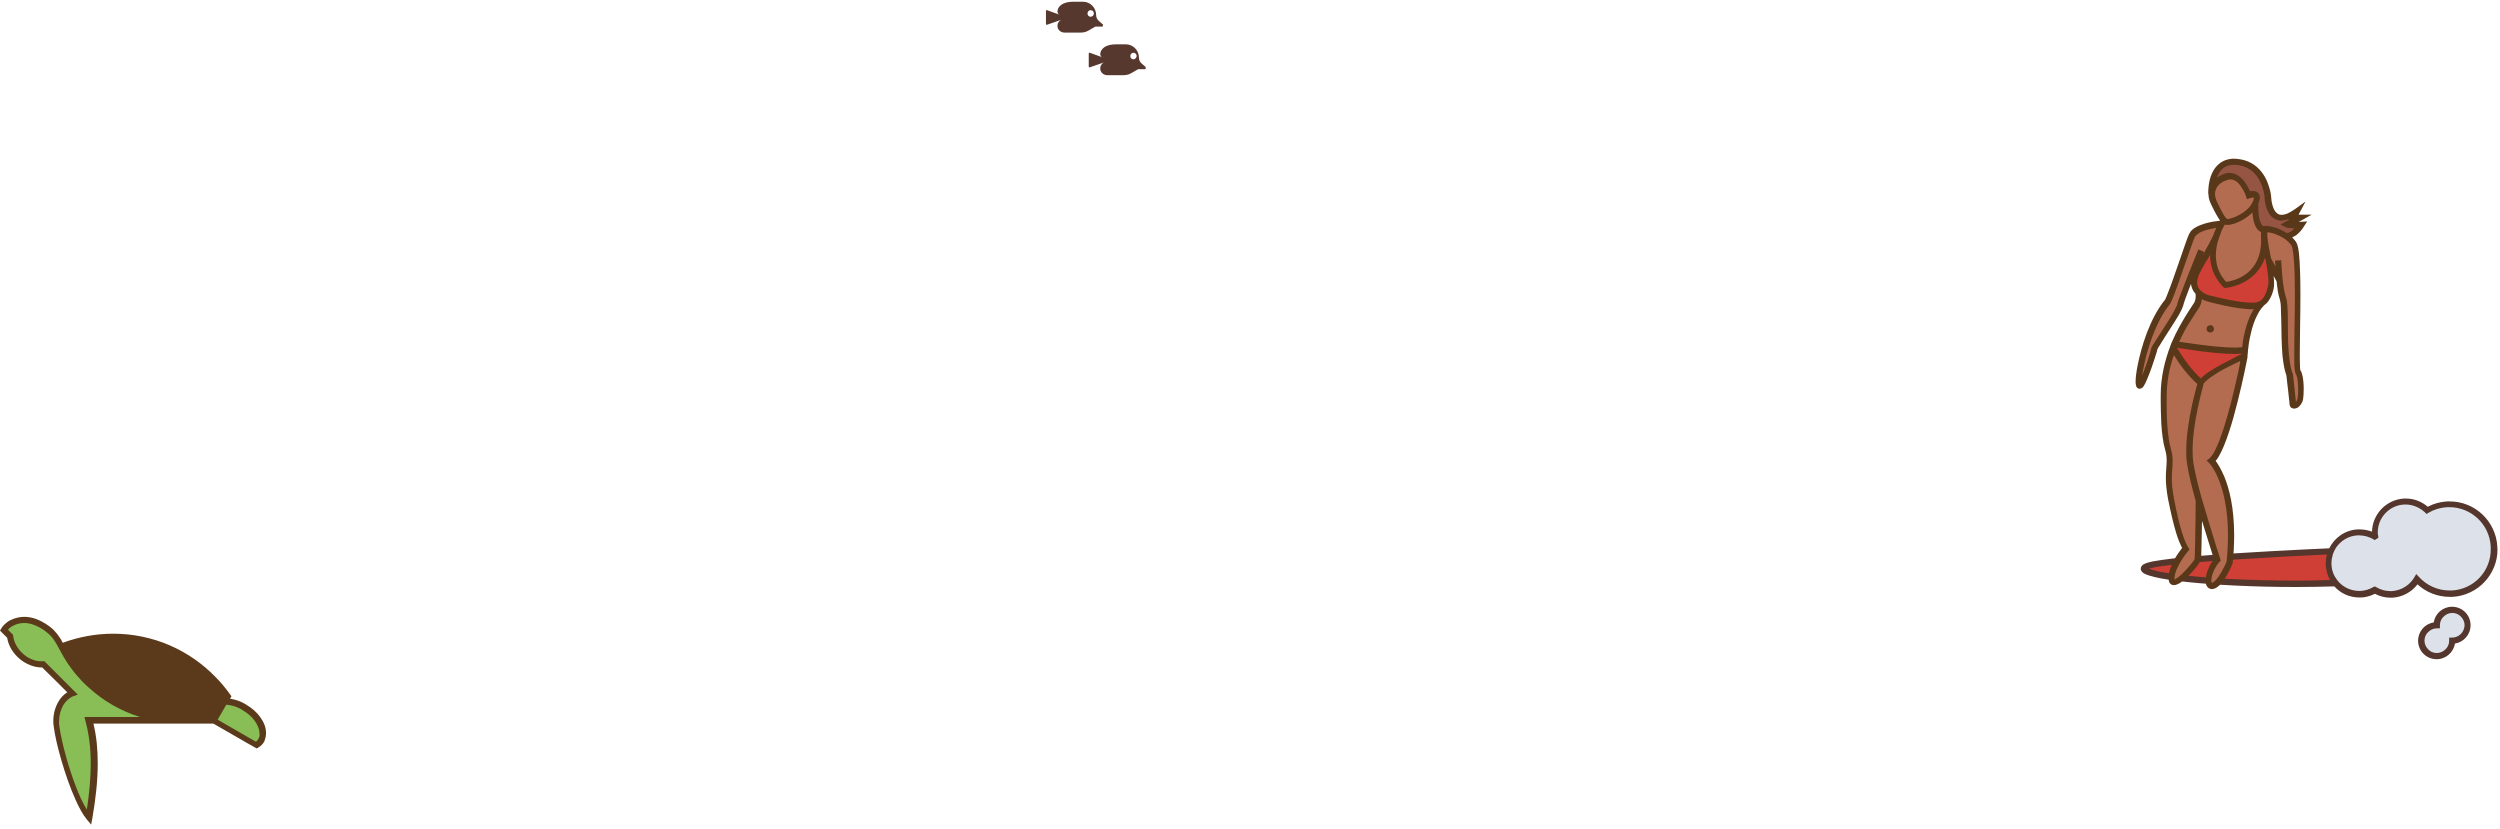 <svg width="570" height="189" viewBox="0 0 570 189" fill="none" xmlns="http://www.w3.org/2000/svg">
<path d="M534.438 132.898C507.276 133.883 483.961 130.975 489.684 129.052C495.408 127.129 533.359 125.628 533.359 125.628L534.438 132.898Z" fill="#D03F36"/>
<path d="M568.684 124.643C568.356 119.061 563.571 114.746 557.989 115.027C556.347 115.121 554.799 115.59 553.438 116.387C552.078 115.074 550.201 114.277 548.184 114.417C544.29 114.652 541.335 117.935 541.523 121.828C541.523 122.016 541.569 122.204 541.616 122.344L541.523 122.391C540.397 121.734 539.036 121.359 537.582 121.453C533.688 121.688 530.733 124.971 530.921 128.864C531.155 132.757 534.439 135.712 538.333 135.524C539.458 135.477 540.537 135.102 541.429 134.586C542.555 135.243 543.915 135.618 545.369 135.524C547.809 135.384 549.873 134.023 551.046 132.1C553.016 134.258 555.924 135.524 559.067 135.337C564.697 135.008 568.966 130.224 568.684 124.643Z" fill="#DDE2EA"/>
<path d="M569.388 124.596C569.059 118.826 564.274 114.324 558.551 114.324C558.363 114.324 558.176 114.324 557.941 114.324C556.346 114.417 554.845 114.84 553.531 115.543C552.171 114.371 550.435 113.667 548.559 113.667C548.418 113.667 548.277 113.667 548.137 113.667C544.055 113.902 540.912 117.232 540.818 121.219C539.927 120.89 538.989 120.703 538.004 120.703C537.863 120.703 537.722 120.703 537.582 120.703C534.673 120.843 532.281 122.579 531.061 125.018C525.666 125.252 511.78 125.909 501.413 126.753C497.05 127.129 493.25 127.551 490.998 127.973C490.389 128.114 489.872 128.207 489.45 128.348C489.216 128.442 488.981 128.536 488.794 128.63C488.606 128.723 488.418 128.864 488.278 129.099C488.184 129.239 488.09 129.427 488.09 129.661C488.09 129.849 488.137 130.037 488.231 130.177C488.324 130.318 488.418 130.412 488.512 130.506C488.7 130.693 488.934 130.787 489.216 130.928C489.732 131.162 490.435 131.35 491.327 131.584C493.109 132.007 495.643 132.382 498.786 132.71C505.072 133.367 513.75 133.836 523.508 133.836C526.323 133.836 529.231 133.789 532.234 133.695C533.641 135.29 535.705 136.228 537.957 136.228C538.098 136.228 538.238 136.228 538.379 136.228C539.505 136.181 540.537 135.853 541.475 135.384C542.554 135.947 543.727 136.275 545.04 136.275C545.181 136.275 545.322 136.275 545.463 136.275C547.808 136.134 549.872 134.962 551.186 133.226C553.109 135.009 555.736 136.087 558.551 136.087C558.739 136.087 558.973 136.087 559.161 136.087C564.931 135.759 569.434 130.975 569.434 125.252C569.388 124.971 569.388 124.783 569.388 124.596ZM523.508 132.382C512.202 132.382 502.304 131.772 496.065 130.928C494.001 130.646 492.312 130.365 491.139 130.037C490.67 129.896 490.248 129.802 489.966 129.661C490.529 129.474 491.514 129.286 492.734 129.099C494.048 128.911 495.596 128.723 497.425 128.536C500.991 128.16 505.4 127.832 509.904 127.551C517.972 127.035 526.323 126.613 530.545 126.425C530.357 127.082 530.263 127.738 530.263 128.442C530.263 128.583 530.263 128.723 530.263 128.864C530.357 130.084 530.686 131.256 531.248 132.241C528.621 132.335 526.041 132.382 523.508 132.382ZM559.02 134.633C558.832 134.633 558.645 134.633 558.504 134.633C555.783 134.633 553.297 133.461 551.561 131.584L550.904 130.881L550.435 131.678C549.403 133.414 547.527 134.633 545.322 134.774C545.181 134.774 545.087 134.774 544.994 134.774C543.821 134.774 542.742 134.446 541.804 133.883L541.428 133.695L541.053 133.883C540.209 134.352 539.27 134.68 538.238 134.727C538.098 134.727 538.004 134.727 537.863 134.727C536.503 134.727 535.189 134.258 534.157 133.508C533.641 133.132 533.172 132.663 532.797 132.147C532.093 131.209 531.624 130.037 531.577 128.723C531.577 128.583 531.577 128.489 531.577 128.395C531.577 127.691 531.718 126.988 531.905 126.331C532.093 125.815 532.327 125.346 532.609 124.877C533.688 123.282 535.471 122.157 537.535 122.063C537.628 122.063 537.769 122.063 537.863 122.063C539.036 122.063 540.115 122.391 541.053 122.907L541.428 123.142L541.804 122.907L542.273 122.626L542.226 122.157C542.179 121.922 542.132 121.735 542.132 121.688C542.132 121.547 542.132 121.453 542.132 121.359C542.132 118.029 544.759 115.215 548.137 115.027C548.277 115.027 548.371 115.027 548.465 115.027C550.154 115.027 551.702 115.731 552.875 116.81L553.25 117.185L553.719 116.903C554.986 116.153 556.393 115.731 557.941 115.637C558.129 115.637 558.27 115.637 558.457 115.637C563.43 115.637 567.605 119.53 567.886 124.596C567.886 124.783 567.886 124.924 567.886 125.112C567.98 130.177 564.087 134.352 559.02 134.633Z" fill="#54362C"/>
<path d="M559.068 139.042C557.145 139.042 555.55 140.637 555.55 142.56C553.626 142.56 552.031 144.155 552.031 146.078C552.031 148.001 553.626 149.596 555.55 149.596C557.473 149.596 559.068 148.001 559.068 146.078C560.991 146.078 562.586 144.483 562.586 142.56C562.586 140.59 561.038 139.042 559.068 139.042Z" fill="#DDE2EA"/>
<path d="M563.289 142.56C563.289 140.215 561.412 138.339 559.067 138.339C556.956 138.339 555.22 139.886 554.891 141.903C552.874 142.232 551.326 143.967 551.326 146.078C551.326 148.423 553.203 150.299 555.548 150.299C557.659 150.299 559.395 148.751 559.723 146.735C561.741 146.406 563.289 144.671 563.289 142.56ZM561.084 144.53C560.568 145.046 559.864 145.374 559.113 145.374H558.41V146.078C558.41 146.875 558.081 147.579 557.565 148.048C557.049 148.564 556.346 148.892 555.595 148.892C554.798 148.892 554.094 148.564 553.625 148.048C553.109 147.532 552.78 146.828 552.78 146.078C552.78 145.28 553.109 144.577 553.625 144.108C554.141 143.592 554.845 143.264 555.595 143.264H556.299V142.56C556.299 141.763 556.627 141.059 557.143 140.59C557.659 140.074 558.363 139.746 559.113 139.746C559.911 139.746 560.615 140.074 561.084 140.59C561.6 141.106 561.928 141.81 561.928 142.56C561.881 143.31 561.6 144.014 561.084 144.53Z" fill="#54362C"/>
<path d="M519.757 63.948L517.083 59.117C516.707 57.007 516.238 54.896 516.191 53.583C516.191 52.832 516.285 52.316 516.614 52.269H516.707C517.505 52.222 519.335 52.644 521.023 53.723C521.774 54.192 522.431 54.802 522.994 55.552C524.823 57.992 523.275 83.554 524.026 84.821C524.776 86.087 524.776 89.652 524.542 91.012C524.307 92.326 522.853 93.123 522.806 92.185C522.759 91.247 522.055 85.571 522.055 85.571C520.226 80.928 521.352 70.468 520.507 68.123C520.179 67.185 519.944 65.543 519.757 63.948Z" fill="#B46C51"/>
<path d="M524.4 49.689L521.539 51.284C522.102 51.566 524.682 51.331 524.682 51.331C524.682 51.331 522.571 54.474 521.023 53.723C519.334 52.644 517.551 52.222 516.707 52.269H516.613C513.892 52.973 514.221 46.359 514.221 46.359C515.581 43.451 512.673 44.483 512.673 44.483C512.673 44.483 511.124 39.98 508.31 40.168C507.09 40.262 504.275 41.481 504.275 44.108C504.275 43.076 504.369 36.087 510.468 36.931C516.754 37.776 517.176 44.999 517.176 44.999C517.176 44.999 517.364 52.738 523.697 48.188L522.946 49.596H524.4V49.689Z" fill="#965442"/>
<path d="M501.319 61.134C502.445 59.07 504.228 56.397 505.26 54.052C504.228 57.1 503.805 61.416 507.277 64.98C507.277 64.98 516.941 64.324 516.19 53.583C516.237 54.896 516.659 56.96 517.081 59.117C517.551 61.65 518.02 64.277 517.691 65.684C517.504 66.575 517.175 67.56 516.565 68.357C516.425 68.592 516.237 68.779 516.049 68.92C515.439 69.436 514.642 69.718 513.798 69.764C510.185 69.858 503.759 68.123 503.759 68.123C503.759 68.123 502.257 67.794 501.225 66.809C500.381 66.012 499.818 64.84 500.381 63.057C500.569 62.541 500.897 61.885 501.319 61.134Z" fill="#D03F36"/>
<path d="M514.219 46.359C514.219 46.359 513.891 52.973 516.612 52.269C516.283 52.363 516.19 52.832 516.19 53.582C516.94 64.323 507.276 64.98 507.276 64.98C503.805 61.416 504.227 57.1 505.259 54.051C505.447 53.582 505.634 53.16 505.728 52.738C506.01 52.081 506.291 51.519 506.479 51.096C506.76 50.581 506.948 50.299 506.948 50.299L507.042 50.252C507.136 50.346 507.229 50.44 507.323 50.487C508.261 51.05 512.859 49.267 514.219 46.359Z" fill="#B46C51"/>
<path d="M512.673 44.483C512.673 44.483 515.581 43.404 514.221 46.359C512.813 49.267 508.216 51.05 507.325 50.487C507.231 50.44 507.137 50.346 507.043 50.252C506.246 49.408 505.12 47.11 504.791 46.406C504.416 45.562 504.229 44.858 504.229 44.202C504.229 41.528 507.043 40.355 508.263 40.262C511.125 39.98 512.673 44.483 512.673 44.483Z" fill="#B46C51"/>
<path d="M513.797 69.765C514.642 69.765 515.392 69.483 516.049 68.92C512.953 71.5 512.108 77.316 511.827 79.99V79.708C508.684 80.646 495.83 78.489 495.83 78.489C497.894 73.564 500.568 70.234 500.99 69.342C501.413 68.545 501.366 67.56 501.225 66.81C502.257 67.795 503.758 68.123 503.758 68.123C503.758 68.123 510.185 69.858 513.797 69.765ZM504.086 74.971C504.086 74.877 504.04 74.83 503.946 74.83C503.852 74.83 503.805 74.877 503.805 74.971C503.805 75.065 503.899 75.112 503.946 75.112C504.04 75.112 504.086 75.065 504.086 74.971Z" fill="#B46C51"/>
<path d="M511.827 79.708V79.99L511.78 80.506L511.733 81.256C511.733 81.256 503.899 84.54 501.835 87.26C499.583 85.337 497.472 82.616 495.549 79.286C495.643 79.005 495.783 78.723 495.877 78.442C495.83 78.489 508.684 80.646 511.827 79.708Z" fill="#D03F36"/>
<path d="M511.734 80.506L511.781 79.99C511.781 80.177 511.781 80.365 511.734 80.506Z" fill="#B46C51"/>
<path d="M504.181 105.13C504.181 105.13 510.092 110.993 508.309 128.348C508.309 128.348 506.245 133.32 504.463 133.695C502.68 134.07 503.477 129.943 505.495 127.832C505.495 127.832 503.149 120.796 501.32 114.183C500.475 111.087 499.724 108.085 499.349 105.928C498.223 99.08 501.742 87.354 501.742 87.354C503.806 84.68 511.64 81.35 511.64 81.35C511.64 81.96 507.606 102.504 504.181 105.13Z" fill="#B46C51"/>
<path d="M500.475 60.571C499.161 63.855 497.332 68.451 497.05 69.577C496.628 71.359 491.139 79.098 491.139 79.661C491.139 80.177 488.372 88.667 487.762 88.057C486.964 87.307 489.075 75.112 494.095 68.92C494.939 67.888 498.692 56.021 499.771 53.723C500.803 51.472 506.526 51.05 506.526 51.05C506.292 51.472 506.01 51.988 505.776 52.691C505.588 53.066 505.447 53.535 505.307 54.005C504.275 56.35 502.492 59.023 501.366 61.087L500.475 60.571Z" fill="#B46C51"/>
<path d="M501.319 114.089C501.319 114.652 501.225 126.519 501.037 127.504C500.85 128.489 495.642 134.258 495.126 132.476C494.517 129.615 498.316 125.112 498.316 125.112C497.425 123.798 496.252 120.374 494.986 113.855C493.719 107.335 495.361 106.116 494.282 102.316C493.156 98.517 493.344 90.449 493.344 90.449C493.297 86.228 494.282 82.429 495.502 79.239C497.425 82.57 499.536 85.243 501.788 87.213C501.788 87.213 498.269 98.939 499.395 105.787C499.724 108.039 500.474 111.04 501.319 114.089Z" fill="#B46C51"/>
<path d="M524.166 53.066C524.823 52.41 525.245 51.753 525.245 51.706L526.042 50.487L524.588 50.581C524.588 50.581 524.541 50.581 524.447 50.581C524.353 50.581 524.213 50.581 524.072 50.627L527.074 48.939H524.353H524.072L525.667 45.937L523.274 47.672C522.571 48.142 522.008 48.47 521.492 48.704C520.976 48.892 520.554 48.986 520.225 48.986C519.944 48.986 519.709 48.939 519.521 48.845C519.334 48.751 519.146 48.657 519.005 48.47C518.677 48.188 518.443 47.719 518.255 47.203C517.88 46.218 517.833 45.093 517.833 44.999C517.833 44.952 517.786 43.92 517.317 42.513C516.894 41.106 516.097 39.417 514.549 38.057C513.517 37.166 512.203 36.509 510.468 36.275C510.092 36.228 509.717 36.181 509.389 36.181C508.028 36.181 506.902 36.603 506.058 37.26C505.213 37.916 504.651 38.761 504.275 39.652C503.525 41.387 503.478 43.264 503.478 43.967C503.478 44.014 503.478 44.108 503.478 44.155V44.202H503.525C503.525 44.952 503.712 45.749 504.135 46.594C504.416 47.157 505.073 48.564 505.776 49.689C505.917 49.877 506.011 50.065 506.152 50.205C506.105 50.252 506.105 50.299 506.058 50.346C505.776 50.393 505.354 50.44 504.885 50.487C503.994 50.627 502.868 50.862 501.789 51.284C501.085 51.566 500.382 51.894 499.866 52.363C499.537 52.644 499.303 52.973 499.115 53.348C498.88 53.864 498.552 54.708 498.177 55.834C497.801 56.913 497.332 58.273 496.863 59.633C495.925 62.354 494.893 65.309 494.189 67.044C494.002 67.56 493.814 67.935 493.72 68.17C493.673 68.31 493.579 68.404 493.579 68.404C491.891 70.468 490.53 73.189 489.498 75.862C488.466 78.582 487.762 81.303 487.34 83.507C487.059 84.962 486.918 86.181 486.918 87.025C486.918 87.213 486.918 87.401 486.965 87.588C486.965 87.776 487.012 87.916 487.059 88.057C487.106 88.151 487.153 88.292 487.293 88.433C487.34 88.479 487.434 88.573 487.528 88.573C487.622 88.62 487.762 88.667 487.856 88.62C487.997 88.62 488.138 88.573 488.232 88.526C488.325 88.479 488.372 88.432 488.466 88.385C488.56 88.292 488.654 88.198 488.748 88.057C488.888 87.823 489.029 87.588 489.17 87.307C489.451 86.697 489.78 85.9 490.108 85.055C490.765 83.367 491.375 81.397 491.703 80.365C491.797 80.084 491.844 79.849 491.891 79.661V79.614C491.891 79.614 491.891 79.567 491.938 79.521C491.984 79.427 492.078 79.239 492.219 79.052C492.454 78.629 492.829 78.114 493.204 77.457C494.002 76.19 495.034 74.596 495.925 73.189C496.535 72.25 497.051 71.359 497.379 70.656C497.567 70.234 497.708 69.905 497.801 69.577C497.848 69.342 497.989 68.873 498.224 68.217C498.458 67.607 498.74 66.809 499.068 65.965C499.209 65.59 499.396 65.168 499.537 64.746C499.584 65.168 499.725 65.543 499.866 65.918C500.053 66.341 500.288 66.669 500.569 66.95C500.616 67.138 500.616 67.372 500.616 67.607C500.616 68.029 500.522 68.498 500.382 68.826C500.335 68.873 500.288 69.014 500.147 69.202C500.053 69.389 499.866 69.577 499.725 69.858C499.396 70.374 498.927 71.031 498.458 71.828C497.473 73.423 496.253 75.534 495.174 78.02C495.034 78.301 494.94 78.582 494.846 78.864C493.626 82.053 492.641 85.9 492.641 90.121C492.641 90.215 492.641 90.262 492.641 90.356C492.641 90.449 492.641 90.871 492.641 91.481C492.641 92.654 492.688 94.624 492.782 96.688C492.923 98.751 493.157 100.862 493.626 102.41C493.908 103.395 494.002 104.192 494.002 104.99C494.002 106.115 493.814 107.288 493.814 108.977C493.814 110.243 493.955 111.838 494.33 113.855C494.987 117.138 495.597 119.624 496.16 121.5C496.629 123.048 497.098 124.127 497.52 124.924C497.332 125.159 497.051 125.534 496.769 125.956C496.16 126.8 495.456 127.973 494.987 129.192C494.658 129.99 494.424 130.834 494.424 131.678C494.424 131.96 494.471 132.241 494.518 132.523C494.565 132.757 494.705 132.992 494.94 133.179C495.174 133.367 495.409 133.414 495.644 133.414C495.925 133.414 496.206 133.32 496.441 133.226C496.676 133.132 496.91 132.992 497.192 132.804C497.661 132.476 498.177 132.007 498.693 131.538C499.725 130.553 500.71 129.427 501.273 128.583C501.461 128.348 501.554 128.114 501.648 127.926C501.695 127.832 501.742 127.691 501.789 127.551C501.789 127.457 501.836 127.316 501.836 127.175C501.836 127.035 501.836 126.847 501.883 126.613C501.883 126.19 501.93 125.628 501.93 125.018C501.977 123.751 501.977 122.157 502.024 120.562C502.024 119.952 502.024 119.389 502.07 118.78C503.29 122.86 504.463 126.378 504.791 127.504C504.228 128.16 503.759 128.958 503.478 129.755C503.102 130.646 502.868 131.585 502.868 132.382C502.868 132.71 502.915 133.039 503.009 133.32C503.102 133.601 503.337 133.93 503.618 134.117C503.853 134.258 504.088 134.305 504.322 134.305C504.463 134.305 504.557 134.305 504.697 134.258C505.073 134.164 505.354 134.024 505.636 133.789C505.917 133.555 506.199 133.32 506.433 133.039C506.902 132.476 507.371 131.772 507.747 131.115C508.497 129.802 509.013 128.536 509.013 128.489L509.06 128.395V128.301C509.295 126.003 509.389 123.939 509.389 122.063C509.389 115.684 508.263 111.322 507.09 108.554C506.339 106.819 505.636 105.693 505.167 105.084C505.448 104.755 505.683 104.427 505.917 104.005C506.292 103.348 506.715 102.504 507.09 101.566C507.841 99.736 508.591 97.438 509.248 95.093C510.561 90.402 511.64 85.384 512.156 82.851C512.297 82.147 512.391 81.631 512.438 81.397C512.438 81.303 512.438 81.303 512.438 81.209V81.069L512.532 80.084V79.943C512.625 78.958 512.813 77.551 513.188 76.05C513.517 74.549 514.033 72.954 514.783 71.594C515.253 70.703 515.862 69.905 516.519 69.342H516.566C516.754 69.155 516.988 68.967 517.176 68.686C517.833 67.748 518.208 66.716 518.396 65.778C518.489 65.402 518.489 64.933 518.489 64.464C518.489 63.995 518.443 63.479 518.396 62.916L519.052 64.136C519.146 64.886 519.24 65.637 519.334 66.34C519.475 67.091 519.615 67.748 519.803 68.263C519.85 68.404 519.897 68.639 519.944 68.967C519.991 69.295 520.038 69.671 520.038 70.14C520.084 71.031 520.084 72.157 520.131 73.329C520.178 75.768 520.178 78.582 520.413 81.162C520.6 82.804 520.835 84.352 521.304 85.618C521.351 85.853 521.398 86.509 521.492 87.354C521.633 88.386 521.773 89.699 521.867 90.684C521.961 91.341 522.008 91.856 522.008 92.091C522.008 92.279 522.055 92.466 522.149 92.654C522.242 92.841 522.43 93.029 522.665 93.076C522.805 93.123 522.946 93.17 523.04 93.17C523.321 93.17 523.556 93.076 523.79 92.982C523.978 92.841 524.213 92.701 524.353 92.513C524.682 92.138 525.01 91.622 525.104 91.012C525.198 90.449 525.245 89.605 525.245 88.714C525.245 87.541 525.151 86.275 524.869 85.29C524.776 84.962 524.682 84.68 524.494 84.446V84.399C524.494 84.352 524.447 84.305 524.447 84.211C524.4 84.023 524.4 83.742 524.4 83.367C524.353 82.663 524.353 81.725 524.353 80.552C524.353 77.082 524.494 71.922 524.494 67.185C524.494 63.479 524.4 60.008 524.166 57.757C524.072 57.007 523.978 56.35 523.79 55.834C523.697 55.552 523.603 55.271 523.415 55.036C523.181 54.708 522.899 54.427 522.618 54.145C522.711 54.098 522.805 54.051 522.899 53.958C523.462 53.77 523.837 53.395 524.166 53.066ZM505.495 46.078C505.167 45.327 505.026 44.718 505.026 44.155C505.026 43.733 505.12 43.404 505.26 43.076C505.401 42.748 505.589 42.466 505.823 42.232C506.292 41.716 506.902 41.34 507.512 41.153C507.887 41.012 508.263 40.918 508.45 40.918C508.497 40.918 508.544 40.918 508.591 40.918C509.06 40.918 509.482 41.106 509.905 41.387C510.327 41.716 510.702 42.138 511.031 42.654C511.687 43.592 512.063 44.624 512.063 44.718L512.297 45.421L512.954 45.187H513.001C513.048 45.187 513.095 45.14 513.188 45.14C513.329 45.093 513.564 45.046 513.704 45.046C513.798 45.046 513.845 45.046 513.892 45.046V45.093C513.892 45.233 513.845 45.562 513.611 46.078C513.235 46.875 512.532 47.672 511.687 48.282C510.843 48.892 509.905 49.361 509.107 49.642C508.591 49.83 508.122 49.924 507.887 49.924C507.841 49.924 507.794 49.924 507.747 49.924L507.606 49.783C507.465 49.642 507.231 49.361 507.043 49.033C506.855 48.704 506.621 48.329 506.433 47.954C506.011 47.157 505.636 46.406 505.495 46.078ZM505.964 54.145C506.105 53.723 506.246 53.348 506.386 53.02V52.973C506.621 52.316 506.902 51.847 507.137 51.425C507.184 51.331 507.231 51.284 507.278 51.19C507.324 51.19 507.371 51.237 507.418 51.237C507.559 51.284 507.7 51.284 507.841 51.284C508.357 51.284 508.92 51.143 509.529 50.956C510.139 50.721 510.843 50.44 511.5 50.018C512.203 49.596 512.954 49.08 513.564 48.423C513.564 48.611 513.611 48.845 513.611 49.08C513.704 49.877 513.892 50.768 514.221 51.519C514.455 51.988 514.737 52.457 515.253 52.785C515.346 52.832 515.44 52.879 515.534 52.926C515.534 53.113 515.487 53.301 515.487 53.489C515.487 53.536 515.487 53.582 515.487 53.676C515.534 54.051 515.534 54.427 515.534 54.802C515.534 57.053 515.018 58.742 514.267 60.055C513.517 61.322 512.532 62.26 511.5 62.87C509.905 63.855 508.263 64.183 507.559 64.277C506.715 63.339 506.152 62.401 505.776 61.416C505.401 60.384 505.213 59.305 505.213 58.226C505.213 56.819 505.495 55.459 505.917 54.286L505.964 54.145ZM499.819 60.337C498.833 62.823 497.567 66.012 496.863 67.935C496.629 68.592 496.441 69.061 496.394 69.436C496.394 69.53 496.3 69.718 496.16 69.999C496.019 70.28 495.878 70.562 495.69 70.937C495.315 71.641 494.799 72.485 494.236 73.376C493.11 75.159 491.891 77.035 491.14 78.207C490.952 78.536 490.765 78.817 490.624 79.052C490.577 79.192 490.53 79.286 490.483 79.427C490.483 79.474 490.436 79.567 490.436 79.661C490.436 79.661 490.436 79.708 490.389 79.755C490.343 79.849 490.343 79.99 490.296 80.177C490.202 80.506 490.061 81.022 489.873 81.537C489.545 82.616 489.076 83.93 488.607 85.102C488.56 85.29 488.466 85.431 488.419 85.618C488.466 85.102 488.56 84.539 488.701 83.93C488.982 82.522 489.357 80.881 489.92 79.145C490.999 75.674 492.594 71.969 494.658 69.436C494.752 69.295 494.799 69.202 494.893 69.061C494.987 68.92 495.034 68.779 495.127 68.592C495.268 68.217 495.456 67.748 495.69 67.232C496.113 66.153 496.582 64.793 497.098 63.339C498.13 60.431 499.209 57.194 499.912 55.318C500.1 54.802 500.288 54.333 500.382 54.098C500.475 53.911 500.569 53.77 500.804 53.583C500.991 53.395 501.226 53.254 501.507 53.066C502.07 52.738 502.821 52.504 503.525 52.316C504.135 52.175 504.791 52.035 505.307 51.941C505.214 52.128 505.167 52.316 505.073 52.504C504.885 52.926 504.697 53.395 504.557 53.817C504.041 54.896 503.384 56.115 502.68 57.335C502.539 57.616 502.352 57.898 502.211 58.179C502.399 57.71 502.54 57.429 502.54 57.429L501.226 56.866C501.226 56.866 500.616 58.367 499.819 60.337ZM500.475 124.361C500.429 125.628 500.429 126.706 500.382 127.175C500.382 127.269 500.382 127.363 500.382 127.41L500.335 127.504C500.288 127.598 500.241 127.691 500.147 127.832C499.959 128.114 499.725 128.442 499.396 128.817C498.787 129.568 497.989 130.365 497.285 131.069C496.816 131.491 496.3 131.866 495.972 132.054C495.925 132.1 495.878 132.1 495.831 132.147C495.831 132.054 495.784 132.007 495.784 131.913C495.784 131.35 495.925 130.693 496.206 129.99C496.488 129.286 496.863 128.63 497.239 127.973C497.989 126.706 498.787 125.768 498.88 125.675L499.209 125.252L498.927 124.83C498.552 124.267 498.036 123.142 497.473 121.312C496.91 119.53 496.3 117.044 495.69 113.808C495.315 111.838 495.174 110.384 495.174 109.164C495.174 107.569 495.362 106.444 495.362 105.177C495.362 104.286 495.268 103.348 494.94 102.222C494.518 100.862 494.283 98.798 494.142 96.828C494.002 94.811 494.002 92.888 494.002 91.716C494.002 91.387 494.002 91.106 494.002 90.871C494.002 90.684 494.002 90.59 494.002 90.59C494.002 90.496 494.002 90.449 494.002 90.356C494.002 86.931 494.658 83.742 495.644 80.975C497.285 83.601 499.068 85.853 500.991 87.541C500.757 88.339 500.288 90.121 499.772 92.372C499.115 95.421 498.458 99.361 498.458 102.832C498.458 103.958 498.505 104.99 498.693 105.975C499.021 108.179 499.772 111.181 500.616 114.23C500.616 114.98 500.569 120.656 500.475 124.361ZM510.702 82.898C510.515 83.93 510.233 85.29 509.858 86.838C509.154 89.98 508.169 93.967 507.09 97.344C506.386 99.596 505.589 101.659 504.885 102.973C504.463 103.723 504.041 104.286 503.759 104.521L503.102 104.99L503.665 105.553L503.712 105.599C503.759 105.646 503.759 105.693 503.853 105.74C503.947 105.881 504.134 106.069 504.322 106.35C504.697 106.913 505.26 107.851 505.776 109.117C506.855 111.697 507.981 115.872 507.981 122.063C507.981 123.892 507.887 125.909 507.653 128.067C507.606 128.114 507.606 128.207 507.559 128.301C507.465 128.536 507.324 128.817 507.137 129.192C506.808 129.896 506.292 130.787 505.776 131.538C505.448 132.007 505.073 132.429 504.744 132.663C504.557 132.804 504.416 132.851 504.322 132.851H504.275C504.228 132.804 504.181 132.616 504.181 132.335C504.181 131.819 504.369 131.022 504.697 130.271C505.026 129.474 505.495 128.723 506.058 128.114L506.339 127.785L506.199 127.41C506.199 127.41 506.152 127.316 506.105 127.082C506.058 126.894 505.917 126.566 505.823 126.191C505.589 125.44 505.214 124.361 504.838 123.048C504.041 120.515 503.009 117.138 502.07 113.855L502.024 113.761C501.179 110.712 500.428 107.71 500.1 105.599C499.959 104.708 499.912 103.723 499.912 102.691C499.912 99.596 500.475 95.984 501.085 93.076C501.695 90.215 502.305 88.01 502.446 87.447C502.868 86.931 503.572 86.322 504.416 85.759C505.307 85.149 506.386 84.493 507.418 83.977C508.685 83.32 509.905 82.71 510.749 82.335C510.749 82.616 510.702 82.757 510.702 82.898ZM511.077 80.74C510.28 81.068 509.717 81.397 508.826 81.866C507.325 82.616 505.448 83.601 503.853 84.633C503.056 85.149 502.352 85.712 501.789 86.275C499.866 84.493 498.036 82.147 496.347 79.286C497.192 79.427 498.787 79.661 500.71 79.943C503.478 80.318 506.902 80.693 509.389 80.693C509.952 80.693 510.421 80.693 510.89 80.646C511.124 80.646 511.031 80.646 511.218 80.599L511.077 80.74ZM513.517 71.078C512.954 72.063 512.532 73.189 512.203 74.267C511.64 76.05 511.359 77.832 511.218 79.145C511.077 79.192 510.89 79.192 510.702 79.192C510.327 79.239 509.858 79.239 509.342 79.239C507.278 79.239 504.463 78.958 501.93 78.629C499.819 78.348 497.895 78.067 496.863 77.926C497.661 76.144 498.505 74.596 499.303 73.376C500.194 71.922 500.945 70.843 501.367 70.187C501.507 69.999 501.601 69.858 501.648 69.671C501.883 69.202 501.977 68.686 502.024 68.217C502.258 68.31 502.446 68.451 502.633 68.498C503.149 68.686 503.525 68.779 503.618 68.826C503.759 68.873 505.26 69.249 507.137 69.671C509.154 70.093 511.593 70.515 513.517 70.515C513.611 70.515 513.704 70.515 513.845 70.515C513.845 70.515 513.845 70.515 513.892 70.515C513.751 70.656 513.611 70.843 513.517 71.078ZM517.035 65.496C516.848 66.294 516.566 67.185 516.05 67.888C515.956 68.029 515.816 68.17 515.628 68.357C515.159 68.779 514.502 69.014 513.845 69.014C513.751 69.014 513.658 69.014 513.564 69.014C512.063 69.014 509.998 68.733 508.216 68.357C506.433 68.029 504.838 67.607 504.275 67.466C504.088 67.419 503.994 67.419 503.994 67.419H503.947C503.9 67.419 503.853 67.419 503.806 67.372C503.665 67.325 503.478 67.279 503.243 67.185C502.774 66.997 502.211 66.716 501.789 66.294C501.554 66.059 501.32 65.778 501.179 65.496C501.038 65.168 500.945 64.84 500.945 64.417C500.945 64.089 500.991 63.714 501.132 63.245C501.273 62.823 501.554 62.166 501.977 61.416C502.493 60.431 503.196 59.305 503.9 58.132C503.9 58.132 503.9 58.132 503.9 58.179C503.9 59.352 504.088 60.618 504.557 61.838C505.026 63.057 505.776 64.277 506.855 65.402L507.09 65.637H507.418C507.465 65.637 508.216 65.59 509.295 65.262C510.374 64.98 511.781 64.417 513.095 63.386C513.986 62.729 514.83 61.838 515.534 60.665C515.862 60.102 516.191 59.446 516.425 58.742C516.472 58.883 516.472 58.977 516.519 59.117C516.894 61.04 517.223 63.057 517.223 64.371C517.129 64.933 517.082 65.262 517.035 65.496ZM522.758 57.147C522.899 57.804 522.946 58.695 523.04 59.727C523.181 61.791 523.228 64.464 523.228 67.278C523.228 72.016 523.087 77.129 523.087 80.646C523.087 82.147 523.087 83.367 523.181 84.164C523.228 84.446 523.227 84.633 523.274 84.821C523.321 84.915 523.321 85.055 523.415 85.196C523.509 85.29 523.556 85.524 523.65 85.759C523.744 85.993 523.79 86.322 523.837 86.65C523.931 87.307 523.978 88.104 523.978 88.808C523.978 89.652 523.931 90.449 523.837 90.871C523.79 91.059 523.697 91.294 523.603 91.434C523.556 91.481 523.509 91.575 523.462 91.622C523.415 91.341 523.415 91.012 523.368 90.637C523.274 89.98 523.228 89.183 523.134 88.385C522.946 86.838 522.805 85.431 522.805 85.431V85.337L522.758 85.243C522.195 83.883 521.914 81.772 521.773 79.521C521.633 77.269 521.633 74.877 521.633 72.813C521.633 71.453 521.586 70.234 521.492 69.249C521.445 68.686 521.351 68.263 521.21 67.841C521.07 67.419 520.929 66.809 520.788 66.153C520.647 65.449 520.554 64.652 520.46 63.901C520.272 62.166 520.178 60.431 520.131 59.727C520.131 59.492 520.131 59.352 520.131 59.352L518.724 59.399C518.724 59.399 518.724 59.962 518.818 60.759L517.786 58.883C517.598 57.851 517.41 56.866 517.223 55.928C517.082 54.99 516.941 54.145 516.941 53.583C516.941 53.536 516.941 53.489 516.941 53.442C516.941 53.254 516.941 53.113 516.988 53.02V52.973C517.317 52.973 517.833 53.066 518.443 53.254C519.146 53.489 519.897 53.817 520.647 54.286C521.304 54.708 521.961 55.271 522.43 55.928C522.43 55.928 522.524 56.068 522.571 56.303C522.665 56.537 522.711 56.819 522.758 57.147ZM522.242 52.832C521.961 53.02 521.679 53.113 521.492 53.113C521.398 53.113 521.351 53.113 521.257 53.066C520.413 52.551 519.568 52.128 518.771 51.894C517.973 51.659 517.27 51.519 516.754 51.519C516.707 51.519 516.66 51.519 516.613 51.519H516.519H516.472H516.378C516.285 51.519 516.238 51.566 516.191 51.566C516.097 51.566 516.003 51.566 515.956 51.519C515.862 51.472 515.769 51.378 515.675 51.237C515.487 50.956 515.299 50.534 515.159 50.018C514.924 48.986 514.877 47.672 514.877 46.922C514.877 46.734 514.877 46.547 514.877 46.453C515.112 45.89 515.253 45.468 515.253 45.046C515.253 44.858 515.206 44.671 515.159 44.53C515.112 44.342 515.018 44.202 514.924 44.061C514.69 43.779 514.408 43.686 514.127 43.592C513.939 43.545 513.798 43.545 513.611 43.545C513.376 43.545 513.188 43.592 513.001 43.592C512.907 43.357 512.766 43.076 512.579 42.748C512.156 41.95 511.547 40.965 510.608 40.262C509.998 39.793 509.248 39.417 508.403 39.417C508.31 39.417 508.216 39.417 508.122 39.417C507.559 39.464 506.808 39.699 506.058 40.121C505.823 40.215 505.636 40.355 505.448 40.543C505.542 40.262 505.683 39.933 505.823 39.652C506.105 39.136 506.48 38.667 506.902 38.339C507.512 37.87 508.263 37.588 509.342 37.588C509.623 37.588 509.905 37.588 510.233 37.635C511.64 37.823 512.719 38.385 513.517 39.042C514.361 39.746 514.924 40.59 515.346 41.481C516.191 43.217 516.332 44.905 516.332 44.999C516.332 45.093 516.332 45.609 516.472 46.265C516.613 46.969 516.848 47.907 517.364 48.704C517.692 49.267 518.208 49.736 518.865 50.018C519.24 50.205 519.662 50.299 520.131 50.299C520.647 50.299 521.21 50.158 521.867 49.924L521.726 50.205L519.944 51.19L521.163 51.8C521.304 51.847 521.445 51.894 521.539 51.941C521.679 51.988 521.773 51.988 521.914 51.988C522.195 51.988 522.477 52.035 522.758 52.035C522.852 52.035 522.946 52.035 523.04 52.035C522.852 52.41 522.571 52.644 522.242 52.832Z" fill="#59381A"/>
<path d="M504.087 74.971H504.79C504.79 75.206 504.697 75.393 504.556 75.581C504.415 75.721 504.181 75.815 503.946 75.815C503.711 75.815 503.571 75.722 503.383 75.628C503.289 75.581 503.242 75.487 503.195 75.346C503.149 75.252 503.102 75.112 503.102 74.971C503.102 74.737 503.195 74.502 503.383 74.361C503.571 74.221 503.758 74.127 503.946 74.127C504.181 74.127 504.415 74.221 504.556 74.408C504.697 74.596 504.79 74.783 504.79 74.971H504.087H503.383H503.946L503.524 75.346C503.43 75.206 503.383 75.065 503.383 74.971H503.946L503.524 75.346L503.946 74.971V75.534C503.805 75.534 503.618 75.487 503.524 75.346L503.946 74.971V75.534V74.971L504.321 75.393C504.227 75.487 504.087 75.534 503.946 75.534V74.971L504.321 75.393L503.946 74.971H504.509C504.509 75.112 504.415 75.299 504.321 75.393L503.946 74.971H504.509H503.899L504.415 74.69C504.462 74.783 504.462 74.877 504.462 74.971H503.852L504.368 74.69L503.852 74.924L504.134 74.455C504.227 74.502 504.274 74.549 504.368 74.69L503.852 74.924L504.134 74.455L503.852 74.924V74.361C503.946 74.361 504.04 74.408 504.134 74.455L503.852 74.924V74.361V74.924L503.43 74.502C503.524 74.408 503.711 74.314 503.852 74.314V74.877L503.43 74.455L503.852 74.877H503.289C503.289 74.737 503.336 74.596 503.477 74.455L503.899 74.877H503.336H504.087V74.971Z" fill="#59381A"/>
<path d="M54.136 160.524C55.215 160.9 56.294 161.322 57.091 162.119C57.56 162.541 57.889 163.057 58.217 163.573C58.686 164.324 59.108 165.121 59.343 165.965C59.577 166.81 59.671 167.748 59.437 168.592C59.343 168.967 59.155 169.342 58.827 169.53C58.358 169.718 57.842 169.483 57.419 169.249C56.434 168.686 55.402 168.17 54.37 167.748C54.042 167.607 53.666 167.466 53.338 167.279C52.869 167.044 52.4 166.716 51.978 166.387C51.039 165.637 50.101 164.887 49.21 164.136C49.069 164.042 48.975 163.948 48.882 163.808C48.788 163.573 48.882 163.245 49.022 163.01C49.304 162.401 49.585 161.791 49.82 161.228C50.007 160.806 50.148 160.243 50.664 160.102C51.837 159.727 53.104 160.149 54.136 160.524Z" fill="#88BE55"/>
<path d="M16.559 158.132L9.851 151.472C9.006 151.519 8.162 151.425 7.318 151.097C6.285 150.722 5.253 150.112 4.409 149.267C3.189 148.048 2.439 146.547 2.251 145.093L0.844 143.686C1.031 143.404 1.219 143.17 1.454 142.935C1.829 142.56 2.204 142.279 2.673 142.044C7.13 139.699 11.54 143.92 11.962 144.389C14.12 146.641 14.448 149.502 18.295 153.864L18.389 153.958C18.576 154.239 22.282 157.476 22.564 157.71L33.729 164.277L20.218 164.324L21.485 175.815L20.078 185.572L15.105 175.299L13.135 166.153L12.994 162.26L14.542 159.117L16.559 158.132Z" fill="#88BE55"/>
<path d="M60.657 167.138C60.657 165.918 60.188 164.699 59.39 163.573C58.593 162.448 57.467 161.416 56.059 160.618C55.872 160.524 55.731 160.431 55.59 160.337C54.746 159.868 53.854 159.586 52.963 159.399C52.776 159.352 52.635 159.305 52.447 159.305L52.776 158.742L52.494 158.367C51.462 156.913 50.336 155.553 49.069 154.286C43.159 148.235 34.949 144.483 25.801 144.483C21.767 144.483 17.92 145.234 14.308 146.547C14.167 146.312 14.027 146.078 13.933 145.843C13.511 145.187 13.088 144.53 12.479 143.92C12.432 143.873 12.338 143.78 12.244 143.639C12.103 143.498 11.962 143.357 11.775 143.217C11.399 142.888 10.883 142.513 10.274 142.138C9.054 141.387 7.412 140.637 5.536 140.637C4.55 140.637 3.471 140.871 2.392 141.387C1.876 141.622 1.407 141.997 1.032 142.372C1.032 142.372 1.032 142.372 0.985 142.419C0.704 142.654 0.469 142.982 0.281 143.311L0 143.78L1.642 145.421C1.876 146.969 2.674 148.47 3.941 149.736C4.879 150.675 5.958 151.331 7.131 151.753C7.928 152.035 8.726 152.175 9.476 152.175C9.523 152.175 9.57 152.175 9.617 152.175L12.713 155.224L15.34 157.851C14.496 158.367 13.792 159.117 13.276 160.055C12.572 161.275 12.15 162.776 12.15 164.417C12.15 164.793 12.197 165.215 12.244 165.59C12.479 167.56 13.135 170.421 14.027 173.47C14.918 176.519 16.044 179.755 17.264 182.429C18.061 184.211 18.905 185.759 19.797 186.838L20.782 188.01L21.063 186.51C21.814 182.194 22.283 178.02 22.283 174.033C22.283 170.843 22.002 167.842 21.298 164.98H41.517H48.647L56.388 169.436L58.546 170.656L58.921 170.421C59.484 170.093 59.953 169.624 60.281 169.014C60.469 168.498 60.657 167.842 60.657 167.138ZM19.281 163.62L19.515 164.511C20.313 167.466 20.688 170.656 20.688 174.08C20.688 177.41 20.36 180.928 19.797 184.586C19.328 183.836 18.858 182.898 18.389 181.913C17.592 180.177 16.841 178.207 16.184 176.191C14.824 172.157 13.839 167.935 13.511 165.496C13.464 165.168 13.464 164.793 13.464 164.464C13.464 163.104 13.839 161.838 14.402 160.806C15.012 159.821 15.809 159.07 16.701 158.742L17.733 158.367L13.651 154.286L10.133 150.768H9.805C9.664 150.768 9.57 150.768 9.429 150.768C8.819 150.768 8.163 150.675 7.553 150.44C6.615 150.112 5.676 149.549 4.926 148.751C3.8 147.626 3.143 146.265 3.002 144.952L2.955 144.718L1.83 143.592C1.876 143.545 1.923 143.498 1.97 143.404C2.252 143.076 2.627 142.841 3.002 142.654C3.847 142.232 4.691 142.044 5.489 142.044C6.802 142.044 8.022 142.513 9.054 143.076C10.086 143.639 10.883 144.342 11.259 144.671C11.353 144.765 11.446 144.858 11.446 144.858C11.962 145.374 12.338 145.937 12.713 146.547C13.088 147.157 13.464 147.86 13.886 148.658C14.73 150.205 15.809 152.082 17.779 154.286L17.873 154.38C18.108 154.661 18.342 154.896 18.577 155.177L18.624 155.224C18.624 155.271 18.671 155.271 18.718 155.318C18.999 155.646 19.328 155.928 19.656 156.256C19.844 156.444 20.031 156.584 20.172 156.725C23.503 159.774 27.537 162.119 31.947 163.479H19.281V163.62ZM58.921 168.451C58.78 168.733 58.593 168.92 58.358 169.108L56.951 168.311L49.632 164.089L49.867 163.667L51.603 160.665C51.931 160.712 52.26 160.759 52.588 160.806C53.338 160.947 54.089 161.228 54.886 161.65C55.027 161.744 55.168 161.791 55.262 161.885C56.481 162.588 57.467 163.479 58.123 164.417C58.78 165.356 59.156 166.341 59.156 167.138C59.249 167.607 59.156 168.029 58.921 168.451Z" fill="#5B3A1C"/>
<path d="M251.377 5.505L250.58 4.802C250.158 4.474 249.923 3.958 249.923 3.442C249.923 1.753 248.563 0.393 246.921 0.393H244.763C243.59 0.393 242.652 0.627 242.042 1.05C241.432 1.472 241.104 2.034 241.104 2.644C241.104 2.973 241.291 3.254 241.573 3.348L238.711 2.316C238.57 2.269 238.477 2.363 238.477 2.504V5.458C238.477 5.599 238.617 5.693 238.711 5.646L241.948 4.52C241.76 4.614 241.62 4.708 241.526 4.849C241.244 5.13 241.104 5.459 241.104 5.881C241.057 6.725 241.807 7.428 242.699 7.428H246.405C247.014 7.428 247.671 7.288 248.187 6.959L249.735 6.068H251.283C251.377 6.068 251.471 5.974 251.471 5.881V5.693C251.471 5.599 251.471 5.552 251.377 5.505ZM248.656 3.817C248.234 3.817 247.953 3.489 247.953 3.066C247.953 2.644 248.281 2.316 248.656 2.316C249.079 2.316 249.407 2.644 249.407 3.066C249.407 3.489 249.079 3.817 248.656 3.817Z" fill="#56382E"/>
<path d="M261.135 15.215L260.338 14.511C259.915 14.183 259.681 13.667 259.681 13.151C259.681 11.462 258.32 10.102 256.678 10.102H254.521C253.348 10.102 252.41 10.337 251.8 10.759C251.19 11.181 250.861 11.744 250.861 12.354C250.861 12.682 251.049 12.963 251.331 13.057L248.469 12.025C248.328 11.978 248.234 12.072 248.234 12.213V15.168C248.234 15.308 248.375 15.402 248.469 15.355L251.706 14.23C251.518 14.323 251.377 14.417 251.284 14.558C251.002 14.839 250.861 15.168 250.861 15.59C250.815 16.434 251.565 17.138 252.456 17.138H256.162C256.772 17.138 257.429 16.997 257.945 16.669L259.493 15.777H261.041C261.135 15.777 261.229 15.684 261.229 15.59V15.402C261.229 15.355 261.182 15.261 261.135 15.215ZM258.414 13.526C257.992 13.526 257.711 13.198 257.711 12.776C257.711 12.354 258.039 12.025 258.414 12.025C258.836 12.025 259.165 12.354 259.165 12.776C259.118 13.198 258.789 13.526 258.414 13.526Z" fill="#56382E"/>
</svg>
